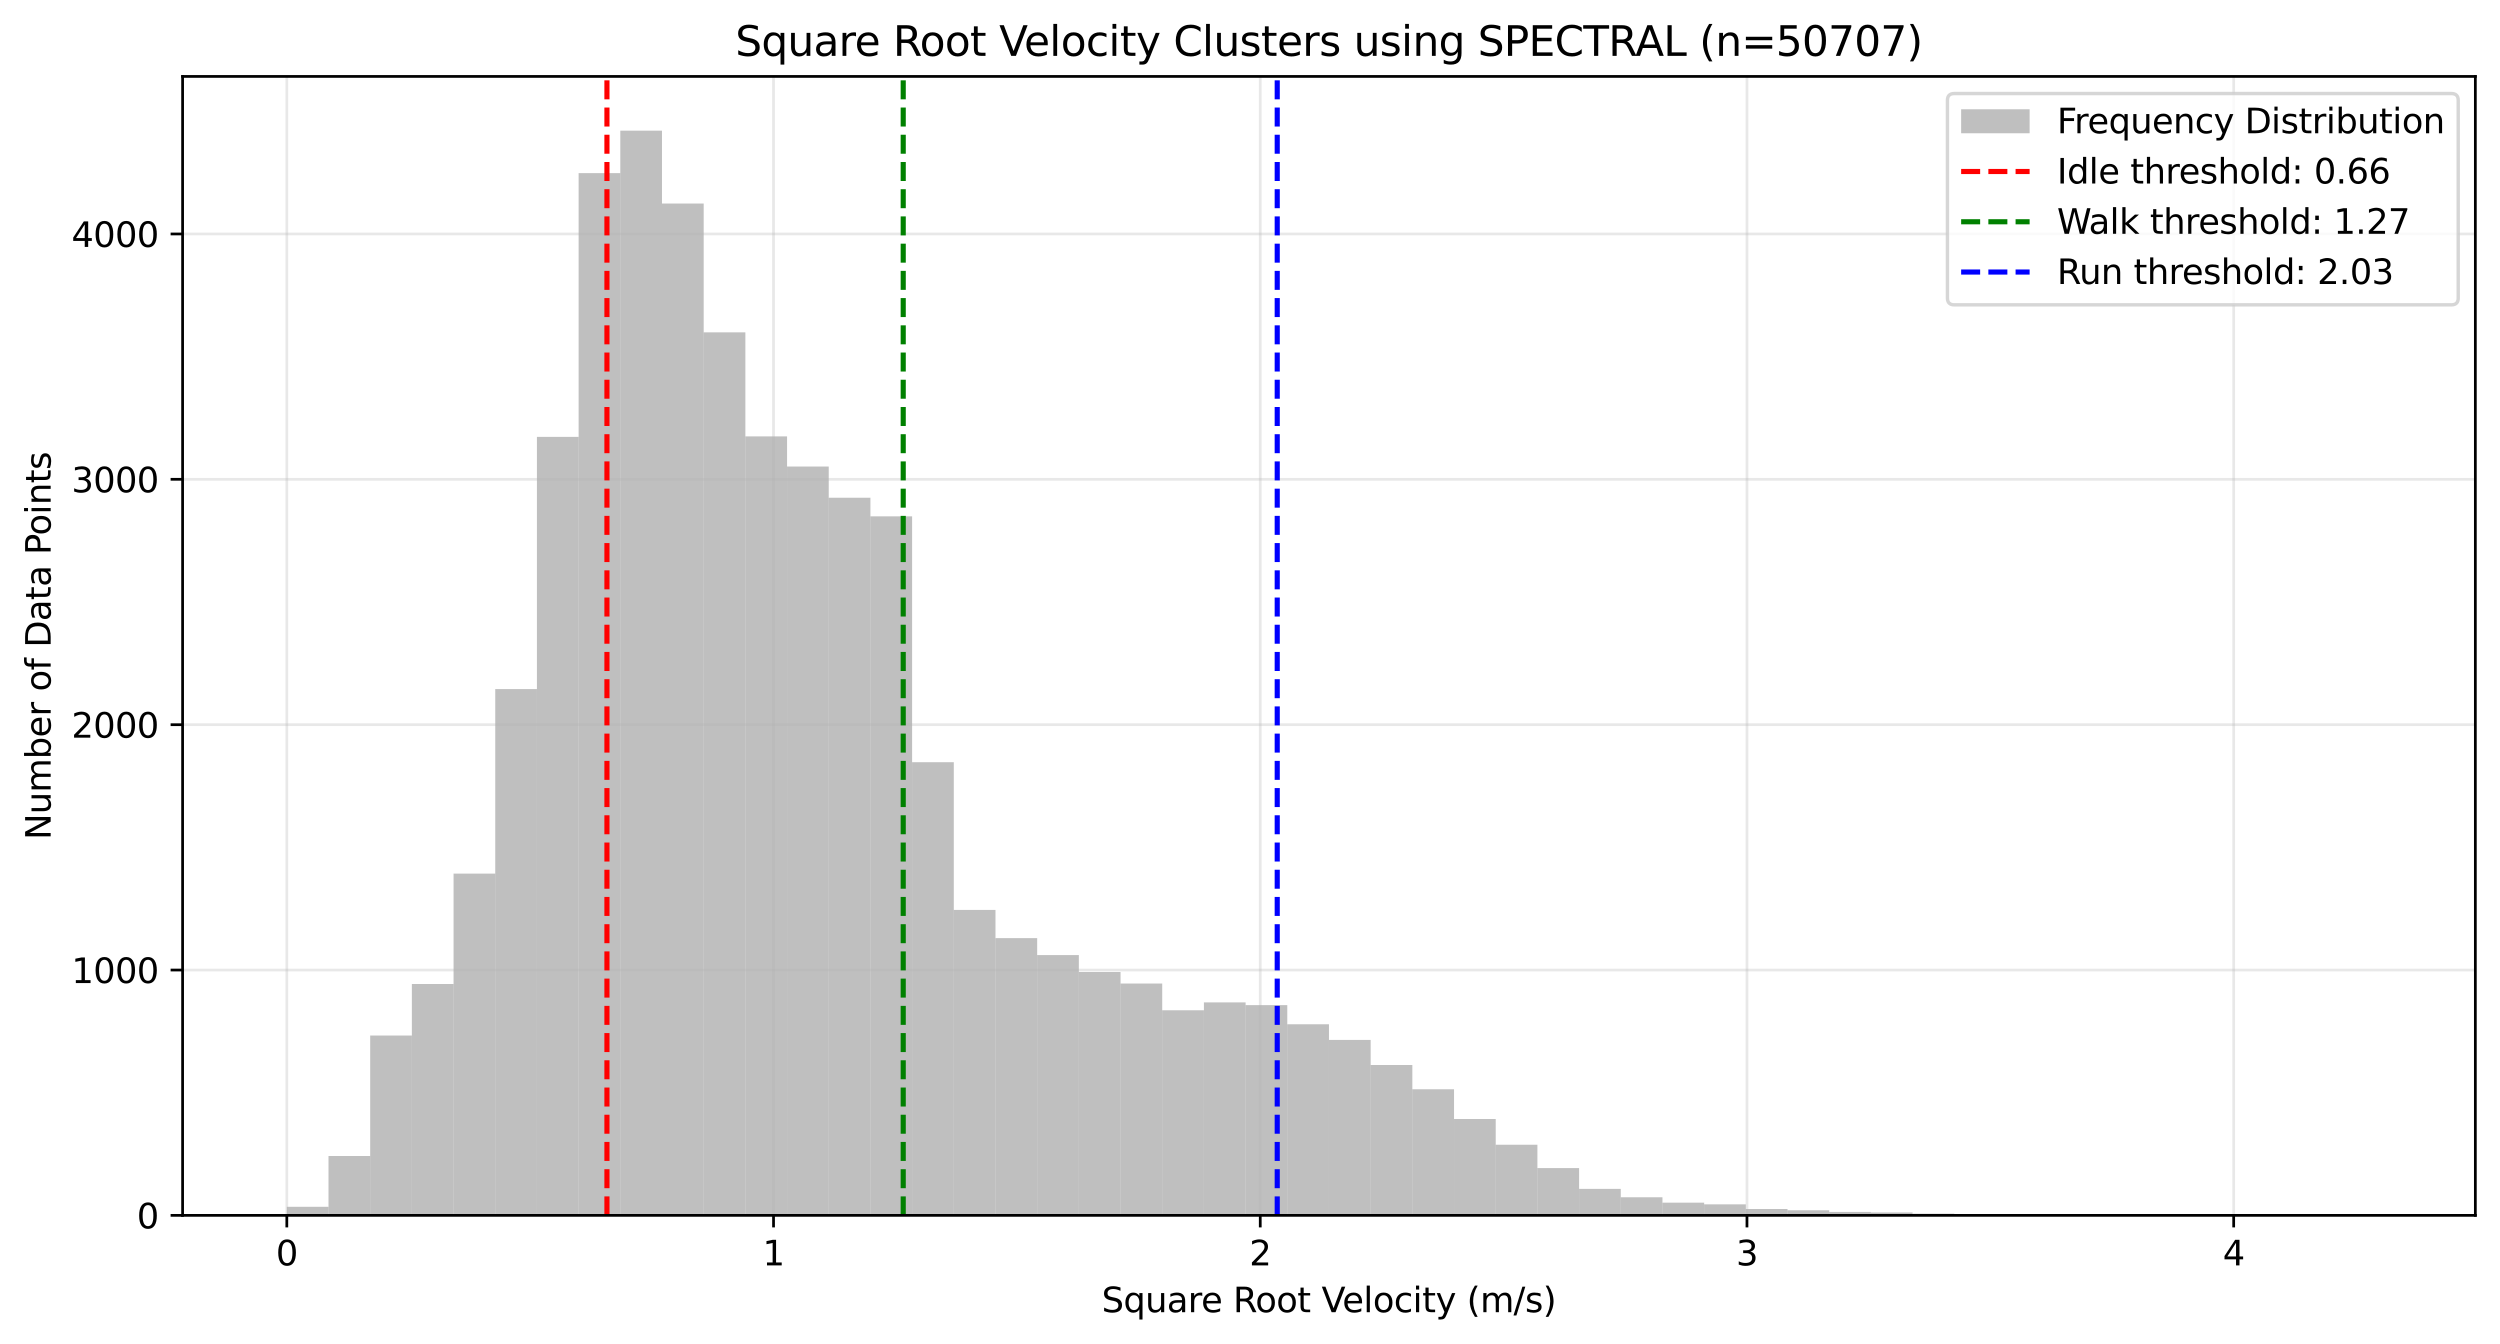 <?xml version="1.0" encoding="utf-8" standalone="no"?>
<!DOCTYPE svg PUBLIC "-//W3C//DTD SVG 1.1//EN"
  "http://www.w3.org/Graphics/SVG/1.1/DTD/svg11.dtd">
<svg xmlns:xlink="http://www.w3.org/1999/xlink" width="730.128pt" height="392.514pt" viewBox="0 0 730.128 392.514" xmlns="http://www.w3.org/2000/svg" version="1.1">
 <defs>
  <style type="text/css">*{stroke-linejoin: round; stroke-linecap: butt}</style>
 </defs>
 <g id="figure_1">
  <g id="patch_1">
   <path d="M 0 392.514 
L 730.128 392.514 
L 730.128 0 
L 0 0 
z
" style="fill: #ffffff"/>
  </g>
  <g id="axes_1">
   <g id="patch_2">
    <path d="M 53.328 354.958 
L 722.928 354.958 
L 722.928 22.318 
L 53.328 22.318 
z
" style="fill: #ffffff"/>
   </g>
   <g id="patch_3">
    <path d="M 83.764 354.958 
L 95.939 354.958 
L 95.939 352.45 
L 83.764 352.45 
z
" clip-path="url(#p5cafe67d2c)" style="fill: #808080; opacity: 0.5"/>
   </g>
   <g id="patch_4">
    <path d="M 95.939 354.958 
L 108.114 354.958 
L 108.114 337.617 
L 95.939 337.617 
z
" clip-path="url(#p5cafe67d2c)" style="fill: #808080; opacity: 0.5"/>
   </g>
   <g id="patch_5">
    <path d="M 108.114 354.958 
L 120.288 354.958 
L 120.288 302.433 
L 108.114 302.433 
z
" clip-path="url(#p5cafe67d2c)" style="fill: #808080; opacity: 0.5"/>
   </g>
   <g id="patch_6">
    <path d="M 120.288 354.958 
L 132.463 354.958 
L 132.463 287.385 
L 120.288 287.385 
z
" clip-path="url(#p5cafe67d2c)" style="fill: #808080; opacity: 0.5"/>
   </g>
   <g id="patch_7">
    <path d="M 132.463 354.958 
L 144.637 354.958 
L 144.637 255.139 
L 132.463 255.139 
z
" clip-path="url(#p5cafe67d2c)" style="fill: #808080; opacity: 0.5"/>
   </g>
   <g id="patch_8">
    <path d="M 144.637 354.958 
L 156.812 354.958 
L 156.812 201.252 
L 144.637 201.252 
z
" clip-path="url(#p5cafe67d2c)" style="fill: #808080; opacity: 0.5"/>
   </g>
   <g id="patch_9">
    <path d="M 156.812 354.958 
L 168.986 354.958 
L 168.986 127.587 
L 156.812 127.587 
z
" clip-path="url(#p5cafe67d2c)" style="fill: #808080; opacity: 0.5"/>
   </g>
   <g id="patch_10">
    <path d="M 168.986 354.958 
L 181.161 354.958 
L 181.161 50.555 
L 168.986 50.555 
z
" clip-path="url(#p5cafe67d2c)" style="fill: #808080; opacity: 0.5"/>
   </g>
   <g id="patch_11">
    <path d="M 181.161 354.958 
L 193.335 354.958 
L 193.335 38.158 
L 181.161 38.158 
z
" clip-path="url(#p5cafe67d2c)" style="fill: #808080; opacity: 0.5"/>
   </g>
   <g id="patch_12">
    <path d="M 193.335 354.958 
L 205.51 354.958 
L 205.51 59.441 
L 193.335 59.441 
z
" clip-path="url(#p5cafe67d2c)" style="fill: #808080; opacity: 0.5"/>
   </g>
   <g id="patch_13">
    <path d="M 205.51 354.958 
L 217.684 354.958 
L 217.684 97.061 
L 205.51 97.061 
z
" clip-path="url(#p5cafe67d2c)" style="fill: #808080; opacity: 0.5"/>
   </g>
   <g id="patch_14">
    <path d="M 217.684 354.958 
L 229.859 354.958 
L 229.859 127.444 
L 217.684 127.444 
z
" clip-path="url(#p5cafe67d2c)" style="fill: #808080; opacity: 0.5"/>
   </g>
   <g id="patch_15">
    <path d="M 229.859 354.958 
L 242.034 354.958 
L 242.034 136.258 
L 229.859 136.258 
z
" clip-path="url(#p5cafe67d2c)" style="fill: #808080; opacity: 0.5"/>
   </g>
   <g id="patch_16">
    <path d="M 242.034 354.958 
L 254.208 354.958 
L 254.208 145.358 
L 242.034 145.358 
z
" clip-path="url(#p5cafe67d2c)" style="fill: #808080; opacity: 0.5"/>
   </g>
   <g id="patch_17">
    <path d="M 254.208 354.958 
L 266.383 354.958 
L 266.383 150.804 
L 254.208 150.804 
z
" clip-path="url(#p5cafe67d2c)" style="fill: #808080; opacity: 0.5"/>
   </g>
   <g id="patch_18">
    <path d="M 266.383 354.958 
L 278.557 354.958 
L 278.557 222.606 
L 266.383 222.606 
z
" clip-path="url(#p5cafe67d2c)" style="fill: #808080; opacity: 0.5"/>
   </g>
   <g id="patch_19">
    <path d="M 278.557 354.958 
L 290.732 354.958 
L 290.732 265.744 
L 278.557 265.744 
z
" clip-path="url(#p5cafe67d2c)" style="fill: #808080; opacity: 0.5"/>
   </g>
   <g id="patch_20">
    <path d="M 290.732 354.958 
L 302.906 354.958 
L 302.906 273.985 
L 290.732 273.985 
z
" clip-path="url(#p5cafe67d2c)" style="fill: #808080; opacity: 0.5"/>
   </g>
   <g id="patch_21">
    <path d="M 302.906 354.958 
L 315.081 354.958 
L 315.081 278.929 
L 302.906 278.929 
z
" clip-path="url(#p5cafe67d2c)" style="fill: #808080; opacity: 0.5"/>
   </g>
   <g id="patch_22">
    <path d="M 315.081 354.958 
L 327.255 354.958 
L 327.255 283.873 
L 315.081 283.873 
z
" clip-path="url(#p5cafe67d2c)" style="fill: #808080; opacity: 0.5"/>
   </g>
   <g id="patch_23">
    <path d="M 327.255 354.958 
L 339.43 354.958 
L 339.43 287.241 
L 327.255 287.241 
z
" clip-path="url(#p5cafe67d2c)" style="fill: #808080; opacity: 0.5"/>
   </g>
   <g id="patch_24">
    <path d="M 339.43 354.958 
L 351.604 354.958 
L 351.604 295.052 
L 339.43 295.052 
z
" clip-path="url(#p5cafe67d2c)" style="fill: #808080; opacity: 0.5"/>
   </g>
   <g id="patch_25">
    <path d="M 351.604 354.958 
L 363.779 354.958 
L 363.779 292.759 
L 351.604 292.759 
z
" clip-path="url(#p5cafe67d2c)" style="fill: #808080; opacity: 0.5"/>
   </g>
   <g id="patch_26">
    <path d="M 363.779 354.958 
L 375.954 354.958 
L 375.954 293.547 
L 363.779 293.547 
z
" clip-path="url(#p5cafe67d2c)" style="fill: #808080; opacity: 0.5"/>
   </g>
   <g id="patch_27">
    <path d="M 375.954 354.958 
L 388.128 354.958 
L 388.128 299.137 
L 375.954 299.137 
z
" clip-path="url(#p5cafe67d2c)" style="fill: #808080; opacity: 0.5"/>
   </g>
   <g id="patch_28">
    <path d="M 388.128 354.958 
L 400.303 354.958 
L 400.303 303.723 
L 388.128 303.723 
z
" clip-path="url(#p5cafe67d2c)" style="fill: #808080; opacity: 0.5"/>
   </g>
   <g id="patch_29">
    <path d="M 400.303 354.958 
L 412.477 354.958 
L 412.477 311.032 
L 400.303 311.032 
z
" clip-path="url(#p5cafe67d2c)" style="fill: #808080; opacity: 0.5"/>
   </g>
   <g id="patch_30">
    <path d="M 412.477 354.958 
L 424.652 354.958 
L 424.652 318.126 
L 412.477 318.126 
z
" clip-path="url(#p5cafe67d2c)" style="fill: #808080; opacity: 0.5"/>
   </g>
   <g id="patch_31">
    <path d="M 424.652 354.958 
L 436.826 354.958 
L 436.826 326.797 
L 424.652 326.797 
z
" clip-path="url(#p5cafe67d2c)" style="fill: #808080; opacity: 0.5"/>
   </g>
   <g id="patch_32">
    <path d="M 436.826 354.958 
L 449.001 354.958 
L 449.001 334.321 
L 436.826 334.321 
z
" clip-path="url(#p5cafe67d2c)" style="fill: #808080; opacity: 0.5"/>
   </g>
   <g id="patch_33">
    <path d="M 449.001 354.958 
L 461.175 354.958 
L 461.175 341.128 
L 449.001 341.128 
z
" clip-path="url(#p5cafe67d2c)" style="fill: #808080; opacity: 0.5"/>
   </g>
   <g id="patch_34">
    <path d="M 461.175 354.958 
L 473.35 354.958 
L 473.35 347.219 
L 461.175 347.219 
z
" clip-path="url(#p5cafe67d2c)" style="fill: #808080; opacity: 0.5"/>
   </g>
   <g id="patch_35">
    <path d="M 473.35 354.958 
L 485.524 354.958 
L 485.524 349.655 
L 473.35 349.655 
z
" clip-path="url(#p5cafe67d2c)" style="fill: #808080; opacity: 0.5"/>
   </g>
   <g id="patch_36">
    <path d="M 485.524 354.958 
L 497.699 354.958 
L 497.699 351.232 
L 485.524 351.232 
z
" clip-path="url(#p5cafe67d2c)" style="fill: #808080; opacity: 0.5"/>
   </g>
   <g id="patch_37">
    <path d="M 497.699 354.958 
L 509.874 354.958 
L 509.874 351.734 
L 497.699 351.734 
z
" clip-path="url(#p5cafe67d2c)" style="fill: #808080; opacity: 0.5"/>
   </g>
   <g id="patch_38">
    <path d="M 509.874 354.958 
L 522.048 354.958 
L 522.048 353.095 
L 509.874 353.095 
z
" clip-path="url(#p5cafe67d2c)" style="fill: #808080; opacity: 0.5"/>
   </g>
   <g id="patch_39">
    <path d="M 522.048 354.958 
L 534.223 354.958 
L 534.223 353.453 
L 522.048 353.453 
z
" clip-path="url(#p5cafe67d2c)" style="fill: #808080; opacity: 0.5"/>
   </g>
   <g id="patch_40">
    <path d="M 534.223 354.958 
L 546.397 354.958 
L 546.397 353.955 
L 534.223 353.955 
z
" clip-path="url(#p5cafe67d2c)" style="fill: #808080; opacity: 0.5"/>
   </g>
   <g id="patch_41">
    <path d="M 546.397 354.958 
L 558.572 354.958 
L 558.572 354.098 
L 546.397 354.098 
z
" clip-path="url(#p5cafe67d2c)" style="fill: #808080; opacity: 0.5"/>
   </g>
   <g id="patch_42">
    <path d="M 558.572 354.958 
L 570.746 354.958 
L 570.746 354.457 
L 558.572 354.457 
z
" clip-path="url(#p5cafe67d2c)" style="fill: #808080; opacity: 0.5"/>
   </g>
   <g id="patch_43">
    <path d="M 570.746 354.958 
L 582.921 354.958 
L 582.921 354.743 
L 570.746 354.743 
z
" clip-path="url(#p5cafe67d2c)" style="fill: #808080; opacity: 0.5"/>
   </g>
   <g id="patch_44">
    <path d="M 582.921 354.958 
L 595.095 354.958 
L 595.095 354.743 
L 582.921 354.743 
z
" clip-path="url(#p5cafe67d2c)" style="fill: #808080; opacity: 0.5"/>
   </g>
   <g id="patch_45">
    <path d="M 595.095 354.958 
L 607.27 354.958 
L 607.27 354.886 
L 595.095 354.886 
z
" clip-path="url(#p5cafe67d2c)" style="fill: #808080; opacity: 0.5"/>
   </g>
   <g id="patch_46">
    <path d="M 607.27 354.958 
L 619.444 354.958 
L 619.444 354.886 
L 607.27 354.886 
z
" clip-path="url(#p5cafe67d2c)" style="fill: #808080; opacity: 0.5"/>
   </g>
   <g id="patch_47">
    <path d="M 619.444 354.958 
L 631.619 354.958 
L 631.619 354.958 
L 619.444 354.958 
z
" clip-path="url(#p5cafe67d2c)" style="fill: #808080; opacity: 0.5"/>
   </g>
   <g id="patch_48">
    <path d="M 631.619 354.958 
L 643.794 354.958 
L 643.794 354.815 
L 631.619 354.815 
z
" clip-path="url(#p5cafe67d2c)" style="fill: #808080; opacity: 0.5"/>
   </g>
   <g id="patch_49">
    <path d="M 643.794 354.958 
L 655.968 354.958 
L 655.968 354.886 
L 643.794 354.886 
z
" clip-path="url(#p5cafe67d2c)" style="fill: #808080; opacity: 0.5"/>
   </g>
   <g id="patch_50">
    <path d="M 655.968 354.958 
L 668.143 354.958 
L 668.143 354.958 
L 655.968 354.958 
z
" clip-path="url(#p5cafe67d2c)" style="fill: #808080; opacity: 0.5"/>
   </g>
   <g id="patch_51">
    <path d="M 668.143 354.958 
L 680.317 354.958 
L 680.317 354.815 
L 668.143 354.815 
z
" clip-path="url(#p5cafe67d2c)" style="fill: #808080; opacity: 0.5"/>
   </g>
   <g id="patch_52">
    <path d="M 680.317 354.958 
L 692.492 354.958 
L 692.492 354.815 
L 680.317 354.815 
z
" clip-path="url(#p5cafe67d2c)" style="fill: #808080; opacity: 0.5"/>
   </g>
   <g id="matplotlib.axis_1">
    <g id="xtick_1">
     <g id="line2d_1">
      <path d="M 83.764 354.958 
L 83.764 22.318 
" clip-path="url(#p5cafe67d2c)" style="fill: none; stroke: #b0b0b0; stroke-opacity: 0.3; stroke-width: 0.8; stroke-linecap: square"/>
     </g>
     <g id="line2d_2">
      <defs>
       <path id="mde870bf5b6" d="M 0 0 
L 0 3.5 
" style="stroke: #000000; stroke-width: 0.8"/>
      </defs>
      <g>
       <use xlink:href="#mde870bf5b6" x="83.764" y="354.958" style="stroke: #000000; stroke-width: 0.8"/>
      </g>
     </g>
     <g id="text_1">
      <!-- 0 -->
      <g transform="translate(80.583 369.557) scale(0.1 -0.1)">
       <defs>
        <path id="DejaVuSans-30" d="M 2034 4250 
Q 1547 4250 1301 3770 
Q 1056 3291 1056 2328 
Q 1056 1369 1301 889 
Q 1547 409 2034 409 
Q 2525 409 2770 889 
Q 3016 1369 3016 2328 
Q 3016 3291 2770 3770 
Q 2525 4250 2034 4250 
z
M 2034 4750 
Q 2819 4750 3233 4129 
Q 3647 3509 3647 2328 
Q 3647 1150 3233 529 
Q 2819 -91 2034 -91 
Q 1250 -91 836 529 
Q 422 1150 422 2328 
Q 422 3509 836 4129 
Q 1250 4750 2034 4750 
z
" transform="scale(0.016)"/>
       </defs>
       <use xlink:href="#DejaVuSans-30"/>
      </g>
     </g>
    </g>
    <g id="xtick_2">
     <g id="line2d_3">
      <path d="M 225.911 354.958 
L 225.911 22.318 
" clip-path="url(#p5cafe67d2c)" style="fill: none; stroke: #b0b0b0; stroke-opacity: 0.3; stroke-width: 0.8; stroke-linecap: square"/>
     </g>
     <g id="line2d_4">
      <g>
       <use xlink:href="#mde870bf5b6" x="225.911" y="354.958" style="stroke: #000000; stroke-width: 0.8"/>
      </g>
     </g>
     <g id="text_2">
      <!-- 1 -->
      <g transform="translate(222.729 369.557) scale(0.1 -0.1)">
       <defs>
        <path id="DejaVuSans-31" d="M 794 531 
L 1825 531 
L 1825 4091 
L 703 3866 
L 703 4441 
L 1819 4666 
L 2450 4666 
L 2450 531 
L 3481 531 
L 3481 0 
L 794 0 
L 794 531 
z
" transform="scale(0.016)"/>
       </defs>
       <use xlink:href="#DejaVuSans-31"/>
      </g>
     </g>
    </g>
    <g id="xtick_3">
     <g id="line2d_5">
      <path d="M 368.057 354.958 
L 368.057 22.318 
" clip-path="url(#p5cafe67d2c)" style="fill: none; stroke: #b0b0b0; stroke-opacity: 0.3; stroke-width: 0.8; stroke-linecap: square"/>
     </g>
     <g id="line2d_6">
      <g>
       <use xlink:href="#mde870bf5b6" x="368.057" y="354.958" style="stroke: #000000; stroke-width: 0.8"/>
      </g>
     </g>
     <g id="text_3">
      <!-- 2 -->
      <g transform="translate(364.875 369.557) scale(0.1 -0.1)">
       <defs>
        <path id="DejaVuSans-32" d="M 1228 531 
L 3431 531 
L 3431 0 
L 469 0 
L 469 531 
Q 828 903 1448 1529 
Q 2069 2156 2228 2338 
Q 2531 2678 2651 2914 
Q 2772 3150 2772 3378 
Q 2772 3750 2511 3984 
Q 2250 4219 1831 4219 
Q 1534 4219 1204 4116 
Q 875 4013 500 3803 
L 500 4441 
Q 881 4594 1212 4672 
Q 1544 4750 1819 4750 
Q 2544 4750 2975 4387 
Q 3406 4025 3406 3419 
Q 3406 3131 3298 2873 
Q 3191 2616 2906 2266 
Q 2828 2175 2409 1742 
Q 1991 1309 1228 531 
z
" transform="scale(0.016)"/>
       </defs>
       <use xlink:href="#DejaVuSans-32"/>
      </g>
     </g>
    </g>
    <g id="xtick_4">
     <g id="line2d_7">
      <path d="M 510.203 354.958 
L 510.203 22.318 
" clip-path="url(#p5cafe67d2c)" style="fill: none; stroke: #b0b0b0; stroke-opacity: 0.3; stroke-width: 0.8; stroke-linecap: square"/>
     </g>
     <g id="line2d_8">
      <g>
       <use xlink:href="#mde870bf5b6" x="510.203" y="354.958" style="stroke: #000000; stroke-width: 0.8"/>
      </g>
     </g>
     <g id="text_4">
      <!-- 3 -->
      <g transform="translate(507.022 369.557) scale(0.1 -0.1)">
       <defs>
        <path id="DejaVuSans-33" d="M 2597 2516 
Q 3050 2419 3304 2112 
Q 3559 1806 3559 1356 
Q 3559 666 3084 287 
Q 2609 -91 1734 -91 
Q 1441 -91 1130 -33 
Q 819 25 488 141 
L 488 750 
Q 750 597 1062 519 
Q 1375 441 1716 441 
Q 2309 441 2620 675 
Q 2931 909 2931 1356 
Q 2931 1769 2642 2001 
Q 2353 2234 1838 2234 
L 1294 2234 
L 1294 2753 
L 1863 2753 
Q 2328 2753 2575 2939 
Q 2822 3125 2822 3475 
Q 2822 3834 2567 4026 
Q 2313 4219 1838 4219 
Q 1578 4219 1281 4162 
Q 984 4106 628 3988 
L 628 4550 
Q 988 4650 1302 4700 
Q 1616 4750 1894 4750 
Q 2613 4750 3031 4423 
Q 3450 4097 3450 3541 
Q 3450 3153 3228 2886 
Q 3006 2619 2597 2516 
z
" transform="scale(0.016)"/>
       </defs>
       <use xlink:href="#DejaVuSans-33"/>
      </g>
     </g>
    </g>
    <g id="xtick_5">
     <g id="line2d_9">
      <path d="M 652.349 354.958 
L 652.349 22.318 
" clip-path="url(#p5cafe67d2c)" style="fill: none; stroke: #b0b0b0; stroke-opacity: 0.3; stroke-width: 0.8; stroke-linecap: square"/>
     </g>
     <g id="line2d_10">
      <g>
       <use xlink:href="#mde870bf5b6" x="652.349" y="354.958" style="stroke: #000000; stroke-width: 0.8"/>
      </g>
     </g>
     <g id="text_5">
      <!-- 4 -->
      <g transform="translate(649.168 369.557) scale(0.1 -0.1)">
       <defs>
        <path id="DejaVuSans-34" d="M 2419 4116 
L 825 1625 
L 2419 1625 
L 2419 4116 
z
M 2253 4666 
L 3047 4666 
L 3047 1625 
L 3713 1625 
L 3713 1100 
L 3047 1100 
L 3047 0 
L 2419 0 
L 2419 1100 
L 313 1100 
L 313 1709 
L 2253 4666 
z
" transform="scale(0.016)"/>
       </defs>
       <use xlink:href="#DejaVuSans-34"/>
      </g>
     </g>
    </g>
    <g id="text_6">
     <!-- Square Root Velocity (m/s) -->
     <g transform="translate(321.755 383.235) scale(0.1 -0.1)">
      <defs>
       <path id="DejaVuSans-53" d="M 3425 4513 
L 3425 3897 
Q 3066 4069 2747 4153 
Q 2428 4238 2131 4238 
Q 1616 4238 1336 4038 
Q 1056 3838 1056 3469 
Q 1056 3159 1242 3001 
Q 1428 2844 1947 2747 
L 2328 2669 
Q 3034 2534 3370 2195 
Q 3706 1856 3706 1288 
Q 3706 609 3251 259 
Q 2797 -91 1919 -91 
Q 1588 -91 1214 -16 
Q 841 59 441 206 
L 441 856 
Q 825 641 1194 531 
Q 1563 422 1919 422 
Q 2459 422 2753 634 
Q 3047 847 3047 1241 
Q 3047 1584 2836 1778 
Q 2625 1972 2144 2069 
L 1759 2144 
Q 1053 2284 737 2584 
Q 422 2884 422 3419 
Q 422 4038 858 4394 
Q 1294 4750 2059 4750 
Q 2388 4750 2728 4690 
Q 3069 4631 3425 4513 
z
" transform="scale(0.016)"/>
       <path id="DejaVuSans-71" d="M 947 1747 
Q 947 1113 1208 752 
Q 1469 391 1925 391 
Q 2381 391 2643 752 
Q 2906 1113 2906 1747 
Q 2906 2381 2643 2742 
Q 2381 3103 1925 3103 
Q 1469 3103 1208 2742 
Q 947 2381 947 1747 
z
M 2906 525 
Q 2725 213 2448 61 
Q 2172 -91 1784 -91 
Q 1150 -91 751 415 
Q 353 922 353 1747 
Q 353 2572 751 3078 
Q 1150 3584 1784 3584 
Q 2172 3584 2448 3432 
Q 2725 3281 2906 2969 
L 2906 3500 
L 3481 3500 
L 3481 -1331 
L 2906 -1331 
L 2906 525 
z
" transform="scale(0.016)"/>
       <path id="DejaVuSans-75" d="M 544 1381 
L 544 3500 
L 1119 3500 
L 1119 1403 
Q 1119 906 1312 657 
Q 1506 409 1894 409 
Q 2359 409 2629 706 
Q 2900 1003 2900 1516 
L 2900 3500 
L 3475 3500 
L 3475 0 
L 2900 0 
L 2900 538 
Q 2691 219 2414 64 
Q 2138 -91 1772 -91 
Q 1169 -91 856 284 
Q 544 659 544 1381 
z
M 1991 3584 
L 1991 3584 
z
" transform="scale(0.016)"/>
       <path id="DejaVuSans-61" d="M 2194 1759 
Q 1497 1759 1228 1600 
Q 959 1441 959 1056 
Q 959 750 1161 570 
Q 1363 391 1709 391 
Q 2188 391 2477 730 
Q 2766 1069 2766 1631 
L 2766 1759 
L 2194 1759 
z
M 3341 1997 
L 3341 0 
L 2766 0 
L 2766 531 
Q 2569 213 2275 61 
Q 1981 -91 1556 -91 
Q 1019 -91 701 211 
Q 384 513 384 1019 
Q 384 1609 779 1909 
Q 1175 2209 1959 2209 
L 2766 2209 
L 2766 2266 
Q 2766 2663 2505 2880 
Q 2244 3097 1772 3097 
Q 1472 3097 1187 3025 
Q 903 2953 641 2809 
L 641 3341 
Q 956 3463 1253 3523 
Q 1550 3584 1831 3584 
Q 2591 3584 2966 3190 
Q 3341 2797 3341 1997 
z
" transform="scale(0.016)"/>
       <path id="DejaVuSans-72" d="M 2631 2963 
Q 2534 3019 2420 3045 
Q 2306 3072 2169 3072 
Q 1681 3072 1420 2755 
Q 1159 2438 1159 1844 
L 1159 0 
L 581 0 
L 581 3500 
L 1159 3500 
L 1159 2956 
Q 1341 3275 1631 3429 
Q 1922 3584 2338 3584 
Q 2397 3584 2469 3576 
Q 2541 3569 2628 3553 
L 2631 2963 
z
" transform="scale(0.016)"/>
       <path id="DejaVuSans-65" d="M 3597 1894 
L 3597 1613 
L 953 1613 
Q 991 1019 1311 708 
Q 1631 397 2203 397 
Q 2534 397 2845 478 
Q 3156 559 3463 722 
L 3463 178 
Q 3153 47 2828 -22 
Q 2503 -91 2169 -91 
Q 1331 -91 842 396 
Q 353 884 353 1716 
Q 353 2575 817 3079 
Q 1281 3584 2069 3584 
Q 2775 3584 3186 3129 
Q 3597 2675 3597 1894 
z
M 3022 2063 
Q 3016 2534 2758 2815 
Q 2500 3097 2075 3097 
Q 1594 3097 1305 2825 
Q 1016 2553 972 2059 
L 3022 2063 
z
" transform="scale(0.016)"/>
       <path id="DejaVuSans-20" transform="scale(0.016)"/>
       <path id="DejaVuSans-52" d="M 2841 2188 
Q 3044 2119 3236 1894 
Q 3428 1669 3622 1275 
L 4263 0 
L 3584 0 
L 2988 1197 
Q 2756 1666 2539 1819 
Q 2322 1972 1947 1972 
L 1259 1972 
L 1259 0 
L 628 0 
L 628 4666 
L 2053 4666 
Q 2853 4666 3247 4331 
Q 3641 3997 3641 3322 
Q 3641 2881 3436 2590 
Q 3231 2300 2841 2188 
z
M 1259 4147 
L 1259 2491 
L 2053 2491 
Q 2509 2491 2742 2702 
Q 2975 2913 2975 3322 
Q 2975 3731 2742 3939 
Q 2509 4147 2053 4147 
L 1259 4147 
z
" transform="scale(0.016)"/>
       <path id="DejaVuSans-6f" d="M 1959 3097 
Q 1497 3097 1228 2736 
Q 959 2375 959 1747 
Q 959 1119 1226 758 
Q 1494 397 1959 397 
Q 2419 397 2687 759 
Q 2956 1122 2956 1747 
Q 2956 2369 2687 2733 
Q 2419 3097 1959 3097 
z
M 1959 3584 
Q 2709 3584 3137 3096 
Q 3566 2609 3566 1747 
Q 3566 888 3137 398 
Q 2709 -91 1959 -91 
Q 1206 -91 779 398 
Q 353 888 353 1747 
Q 353 2609 779 3096 
Q 1206 3584 1959 3584 
z
" transform="scale(0.016)"/>
       <path id="DejaVuSans-74" d="M 1172 4494 
L 1172 3500 
L 2356 3500 
L 2356 3053 
L 1172 3053 
L 1172 1153 
Q 1172 725 1289 603 
Q 1406 481 1766 481 
L 2356 481 
L 2356 0 
L 1766 0 
Q 1100 0 847 248 
Q 594 497 594 1153 
L 594 3053 
L 172 3053 
L 172 3500 
L 594 3500 
L 594 4494 
L 1172 4494 
z
" transform="scale(0.016)"/>
       <path id="DejaVuSans-56" d="M 1831 0 
L 50 4666 
L 709 4666 
L 2188 738 
L 3669 4666 
L 4325 4666 
L 2547 0 
L 1831 0 
z
" transform="scale(0.016)"/>
       <path id="DejaVuSans-6c" d="M 603 4863 
L 1178 4863 
L 1178 0 
L 603 0 
L 603 4863 
z
" transform="scale(0.016)"/>
       <path id="DejaVuSans-63" d="M 3122 3366 
L 3122 2828 
Q 2878 2963 2633 3030 
Q 2388 3097 2138 3097 
Q 1578 3097 1268 2742 
Q 959 2388 959 1747 
Q 959 1106 1268 751 
Q 1578 397 2138 397 
Q 2388 397 2633 464 
Q 2878 531 3122 666 
L 3122 134 
Q 2881 22 2623 -34 
Q 2366 -91 2075 -91 
Q 1284 -91 818 406 
Q 353 903 353 1747 
Q 353 2603 823 3093 
Q 1294 3584 2113 3584 
Q 2378 3584 2631 3529 
Q 2884 3475 3122 3366 
z
" transform="scale(0.016)"/>
       <path id="DejaVuSans-69" d="M 603 3500 
L 1178 3500 
L 1178 0 
L 603 0 
L 603 3500 
z
M 603 4863 
L 1178 4863 
L 1178 4134 
L 603 4134 
L 603 4863 
z
" transform="scale(0.016)"/>
       <path id="DejaVuSans-79" d="M 2059 -325 
Q 1816 -950 1584 -1140 
Q 1353 -1331 966 -1331 
L 506 -1331 
L 506 -850 
L 844 -850 
Q 1081 -850 1212 -737 
Q 1344 -625 1503 -206 
L 1606 56 
L 191 3500 
L 800 3500 
L 1894 763 
L 2988 3500 
L 3597 3500 
L 2059 -325 
z
" transform="scale(0.016)"/>
       <path id="DejaVuSans-28" d="M 1984 4856 
Q 1566 4138 1362 3434 
Q 1159 2731 1159 2009 
Q 1159 1288 1364 580 
Q 1569 -128 1984 -844 
L 1484 -844 
Q 1016 -109 783 600 
Q 550 1309 550 2009 
Q 550 2706 781 3412 
Q 1013 4119 1484 4856 
L 1984 4856 
z
" transform="scale(0.016)"/>
       <path id="DejaVuSans-6d" d="M 3328 2828 
Q 3544 3216 3844 3400 
Q 4144 3584 4550 3584 
Q 5097 3584 5394 3201 
Q 5691 2819 5691 2113 
L 5691 0 
L 5113 0 
L 5113 2094 
Q 5113 2597 4934 2840 
Q 4756 3084 4391 3084 
Q 3944 3084 3684 2787 
Q 3425 2491 3425 1978 
L 3425 0 
L 2847 0 
L 2847 2094 
Q 2847 2600 2669 2842 
Q 2491 3084 2119 3084 
Q 1678 3084 1418 2786 
Q 1159 2488 1159 1978 
L 1159 0 
L 581 0 
L 581 3500 
L 1159 3500 
L 1159 2956 
Q 1356 3278 1631 3431 
Q 1906 3584 2284 3584 
Q 2666 3584 2933 3390 
Q 3200 3197 3328 2828 
z
" transform="scale(0.016)"/>
       <path id="DejaVuSans-2f" d="M 1625 4666 
L 2156 4666 
L 531 -594 
L 0 -594 
L 1625 4666 
z
" transform="scale(0.016)"/>
       <path id="DejaVuSans-73" d="M 2834 3397 
L 2834 2853 
Q 2591 2978 2328 3040 
Q 2066 3103 1784 3103 
Q 1356 3103 1142 2972 
Q 928 2841 928 2578 
Q 928 2378 1081 2264 
Q 1234 2150 1697 2047 
L 1894 2003 
Q 2506 1872 2764 1633 
Q 3022 1394 3022 966 
Q 3022 478 2636 193 
Q 2250 -91 1575 -91 
Q 1294 -91 989 -36 
Q 684 19 347 128 
L 347 722 
Q 666 556 975 473 
Q 1284 391 1588 391 
Q 1994 391 2212 530 
Q 2431 669 2431 922 
Q 2431 1156 2273 1281 
Q 2116 1406 1581 1522 
L 1381 1569 
Q 847 1681 609 1914 
Q 372 2147 372 2553 
Q 372 3047 722 3315 
Q 1072 3584 1716 3584 
Q 2034 3584 2315 3537 
Q 2597 3491 2834 3397 
z
" transform="scale(0.016)"/>
       <path id="DejaVuSans-29" d="M 513 4856 
L 1013 4856 
Q 1481 4119 1714 3412 
Q 1947 2706 1947 2009 
Q 1947 1309 1714 600 
Q 1481 -109 1013 -844 
L 513 -844 
Q 928 -128 1133 580 
Q 1338 1288 1338 2009 
Q 1338 2731 1133 3434 
Q 928 4138 513 4856 
z
" transform="scale(0.016)"/>
      </defs>
      <use xlink:href="#DejaVuSans-53"/>
      <use xlink:href="#DejaVuSans-71" x="63.477"/>
      <use xlink:href="#DejaVuSans-75" x="126.953"/>
      <use xlink:href="#DejaVuSans-61" x="190.332"/>
      <use xlink:href="#DejaVuSans-72" x="251.611"/>
      <use xlink:href="#DejaVuSans-65" x="290.475"/>
      <use xlink:href="#DejaVuSans-20" x="351.998"/>
      <use xlink:href="#DejaVuSans-52" x="383.785"/>
      <use xlink:href="#DejaVuSans-6f" x="448.768"/>
      <use xlink:href="#DejaVuSans-6f" x="509.949"/>
      <use xlink:href="#DejaVuSans-74" x="571.131"/>
      <use xlink:href="#DejaVuSans-20" x="610.34"/>
      <use xlink:href="#DejaVuSans-56" x="642.127"/>
      <use xlink:href="#DejaVuSans-65" x="702.785"/>
      <use xlink:href="#DejaVuSans-6c" x="764.309"/>
      <use xlink:href="#DejaVuSans-6f" x="792.092"/>
      <use xlink:href="#DejaVuSans-63" x="853.273"/>
      <use xlink:href="#DejaVuSans-69" x="908.254"/>
      <use xlink:href="#DejaVuSans-74" x="936.037"/>
      <use xlink:href="#DejaVuSans-79" x="975.246"/>
      <use xlink:href="#DejaVuSans-20" x="1034.426"/>
      <use xlink:href="#DejaVuSans-28" x="1066.213"/>
      <use xlink:href="#DejaVuSans-6d" x="1105.227"/>
      <use xlink:href="#DejaVuSans-2f" x="1202.639"/>
      <use xlink:href="#DejaVuSans-73" x="1236.33"/>
      <use xlink:href="#DejaVuSans-29" x="1288.43"/>
     </g>
    </g>
   </g>
   <g id="matplotlib.axis_2">
    <g id="ytick_1">
     <g id="line2d_11">
      <path d="M 53.328 354.958 
L 722.928 354.958 
" clip-path="url(#p5cafe67d2c)" style="fill: none; stroke: #b0b0b0; stroke-opacity: 0.3; stroke-width: 0.8; stroke-linecap: square"/>
     </g>
     <g id="line2d_12">
      <defs>
       <path id="m103f41e42a" d="M 0 0 
L -3.5 0 
" style="stroke: #000000; stroke-width: 0.8"/>
      </defs>
      <g>
       <use xlink:href="#m103f41e42a" x="53.328" y="354.958" style="stroke: #000000; stroke-width: 0.8"/>
      </g>
     </g>
     <g id="text_7">
      <!-- 0 -->
      <g transform="translate(39.966 358.757) scale(0.1 -0.1)">
       <use xlink:href="#DejaVuSans-30"/>
      </g>
     </g>
    </g>
    <g id="ytick_2">
     <g id="line2d_13">
      <path d="M 53.328 283.3 
L 722.928 283.3 
" clip-path="url(#p5cafe67d2c)" style="fill: none; stroke: #b0b0b0; stroke-opacity: 0.3; stroke-width: 0.8; stroke-linecap: square"/>
     </g>
     <g id="line2d_14">
      <g>
       <use xlink:href="#m103f41e42a" x="53.328" y="283.3" style="stroke: #000000; stroke-width: 0.8"/>
      </g>
     </g>
     <g id="text_8">
      <!-- 1000 -->
      <g transform="translate(20.878 287.099) scale(0.1 -0.1)">
       <use xlink:href="#DejaVuSans-31"/>
       <use xlink:href="#DejaVuSans-30" x="63.623"/>
       <use xlink:href="#DejaVuSans-30" x="127.246"/>
       <use xlink:href="#DejaVuSans-30" x="190.869"/>
      </g>
     </g>
    </g>
    <g id="ytick_3">
     <g id="line2d_15">
      <path d="M 53.328 211.642 
L 722.928 211.642 
" clip-path="url(#p5cafe67d2c)" style="fill: none; stroke: #b0b0b0; stroke-opacity: 0.3; stroke-width: 0.8; stroke-linecap: square"/>
     </g>
     <g id="line2d_16">
      <g>
       <use xlink:href="#m103f41e42a" x="53.328" y="211.642" style="stroke: #000000; stroke-width: 0.8"/>
      </g>
     </g>
     <g id="text_9">
      <!-- 2000 -->
      <g transform="translate(20.878 215.441) scale(0.1 -0.1)">
       <use xlink:href="#DejaVuSans-32"/>
       <use xlink:href="#DejaVuSans-30" x="63.623"/>
       <use xlink:href="#DejaVuSans-30" x="127.246"/>
       <use xlink:href="#DejaVuSans-30" x="190.869"/>
      </g>
     </g>
    </g>
    <g id="ytick_4">
     <g id="line2d_17">
      <path d="M 53.328 139.984 
L 722.928 139.984 
" clip-path="url(#p5cafe67d2c)" style="fill: none; stroke: #b0b0b0; stroke-opacity: 0.3; stroke-width: 0.8; stroke-linecap: square"/>
     </g>
     <g id="line2d_18">
      <g>
       <use xlink:href="#m103f41e42a" x="53.328" y="139.984" style="stroke: #000000; stroke-width: 0.8"/>
      </g>
     </g>
     <g id="text_10">
      <!-- 3000 -->
      <g transform="translate(20.878 143.783) scale(0.1 -0.1)">
       <use xlink:href="#DejaVuSans-33"/>
       <use xlink:href="#DejaVuSans-30" x="63.623"/>
       <use xlink:href="#DejaVuSans-30" x="127.246"/>
       <use xlink:href="#DejaVuSans-30" x="190.869"/>
      </g>
     </g>
    </g>
    <g id="ytick_5">
     <g id="line2d_19">
      <path d="M 53.328 68.326 
L 722.928 68.326 
" clip-path="url(#p5cafe67d2c)" style="fill: none; stroke: #b0b0b0; stroke-opacity: 0.3; stroke-width: 0.8; stroke-linecap: square"/>
     </g>
     <g id="line2d_20">
      <g>
       <use xlink:href="#m103f41e42a" x="53.328" y="68.326" style="stroke: #000000; stroke-width: 0.8"/>
      </g>
     </g>
     <g id="text_11">
      <!-- 4000 -->
      <g transform="translate(20.878 72.125) scale(0.1 -0.1)">
       <use xlink:href="#DejaVuSans-34"/>
       <use xlink:href="#DejaVuSans-30" x="63.623"/>
       <use xlink:href="#DejaVuSans-30" x="127.246"/>
       <use xlink:href="#DejaVuSans-30" x="190.869"/>
      </g>
     </g>
    </g>
    <g id="text_12">
     <!-- Number of Data Points -->
     <g transform="translate(14.798 245.265) rotate(-90) scale(0.1 -0.1)">
      <defs>
       <path id="DejaVuSans-4e" d="M 628 4666 
L 1478 4666 
L 3547 763 
L 3547 4666 
L 4159 4666 
L 4159 0 
L 3309 0 
L 1241 3903 
L 1241 0 
L 628 0 
L 628 4666 
z
" transform="scale(0.016)"/>
       <path id="DejaVuSans-62" d="M 3116 1747 
Q 3116 2381 2855 2742 
Q 2594 3103 2138 3103 
Q 1681 3103 1420 2742 
Q 1159 2381 1159 1747 
Q 1159 1113 1420 752 
Q 1681 391 2138 391 
Q 2594 391 2855 752 
Q 3116 1113 3116 1747 
z
M 1159 2969 
Q 1341 3281 1617 3432 
Q 1894 3584 2278 3584 
Q 2916 3584 3314 3078 
Q 3713 2572 3713 1747 
Q 3713 922 3314 415 
Q 2916 -91 2278 -91 
Q 1894 -91 1617 61 
Q 1341 213 1159 525 
L 1159 0 
L 581 0 
L 581 4863 
L 1159 4863 
L 1159 2969 
z
" transform="scale(0.016)"/>
       <path id="DejaVuSans-66" d="M 2375 4863 
L 2375 4384 
L 1825 4384 
Q 1516 4384 1395 4259 
Q 1275 4134 1275 3809 
L 1275 3500 
L 2222 3500 
L 2222 3053 
L 1275 3053 
L 1275 0 
L 697 0 
L 697 3053 
L 147 3053 
L 147 3500 
L 697 3500 
L 697 3744 
Q 697 4328 969 4595 
Q 1241 4863 1831 4863 
L 2375 4863 
z
" transform="scale(0.016)"/>
       <path id="DejaVuSans-44" d="M 1259 4147 
L 1259 519 
L 2022 519 
Q 2988 519 3436 956 
Q 3884 1394 3884 2338 
Q 3884 3275 3436 3711 
Q 2988 4147 2022 4147 
L 1259 4147 
z
M 628 4666 
L 1925 4666 
Q 3281 4666 3915 4102 
Q 4550 3538 4550 2338 
Q 4550 1131 3912 565 
Q 3275 0 1925 0 
L 628 0 
L 628 4666 
z
" transform="scale(0.016)"/>
       <path id="DejaVuSans-50" d="M 1259 4147 
L 1259 2394 
L 2053 2394 
Q 2494 2394 2734 2622 
Q 2975 2850 2975 3272 
Q 2975 3691 2734 3919 
Q 2494 4147 2053 4147 
L 1259 4147 
z
M 628 4666 
L 2053 4666 
Q 2838 4666 3239 4311 
Q 3641 3956 3641 3272 
Q 3641 2581 3239 2228 
Q 2838 1875 2053 1875 
L 1259 1875 
L 1259 0 
L 628 0 
L 628 4666 
z
" transform="scale(0.016)"/>
       <path id="DejaVuSans-6e" d="M 3513 2113 
L 3513 0 
L 2938 0 
L 2938 2094 
Q 2938 2591 2744 2837 
Q 2550 3084 2163 3084 
Q 1697 3084 1428 2787 
Q 1159 2491 1159 1978 
L 1159 0 
L 581 0 
L 581 3500 
L 1159 3500 
L 1159 2956 
Q 1366 3272 1645 3428 
Q 1925 3584 2291 3584 
Q 2894 3584 3203 3211 
Q 3513 2838 3513 2113 
z
" transform="scale(0.016)"/>
      </defs>
      <use xlink:href="#DejaVuSans-4e"/>
      <use xlink:href="#DejaVuSans-75" x="74.805"/>
      <use xlink:href="#DejaVuSans-6d" x="138.184"/>
      <use xlink:href="#DejaVuSans-62" x="235.596"/>
      <use xlink:href="#DejaVuSans-65" x="299.072"/>
      <use xlink:href="#DejaVuSans-72" x="360.596"/>
      <use xlink:href="#DejaVuSans-20" x="401.709"/>
      <use xlink:href="#DejaVuSans-6f" x="433.496"/>
      <use xlink:href="#DejaVuSans-66" x="494.678"/>
      <use xlink:href="#DejaVuSans-20" x="529.883"/>
      <use xlink:href="#DejaVuSans-44" x="561.67"/>
      <use xlink:href="#DejaVuSans-61" x="638.672"/>
      <use xlink:href="#DejaVuSans-74" x="699.951"/>
      <use xlink:href="#DejaVuSans-61" x="739.16"/>
      <use xlink:href="#DejaVuSans-20" x="800.439"/>
      <use xlink:href="#DejaVuSans-50" x="832.227"/>
      <use xlink:href="#DejaVuSans-6f" x="888.904"/>
      <use xlink:href="#DejaVuSans-69" x="950.086"/>
      <use xlink:href="#DejaVuSans-6e" x="977.869"/>
      <use xlink:href="#DejaVuSans-74" x="1041.248"/>
      <use xlink:href="#DejaVuSans-73" x="1080.457"/>
     </g>
    </g>
   </g>
   <g id="line2d_21">
    <path d="M 177.257 354.958 
L 177.257 22.318 
" clip-path="url(#p5cafe67d2c)" style="fill: none; stroke-dasharray: 5.55,2.4; stroke-dashoffset: 0; stroke: #ff0000; stroke-width: 1.5"/>
   </g>
   <g id="line2d_22">
    <path d="M 263.786 354.958 
L 263.786 22.318 
" clip-path="url(#p5cafe67d2c)" style="fill: none; stroke-dasharray: 5.55,2.4; stroke-dashoffset: 0; stroke: #008000; stroke-width: 1.5"/>
   </g>
   <g id="line2d_23">
    <path d="M 373.017 354.958 
L 373.017 22.318 
" clip-path="url(#p5cafe67d2c)" style="fill: none; stroke-dasharray: 5.55,2.4; stroke-dashoffset: 0; stroke: #0000ff; stroke-width: 1.5"/>
   </g>
   <g id="patch_53">
    <path d="M 53.328 354.958 
L 53.328 22.318 
" style="fill: none; stroke: #000000; stroke-width: 0.8; stroke-linejoin: miter; stroke-linecap: square"/>
   </g>
   <g id="patch_54">
    <path d="M 722.928 354.958 
L 722.928 22.318 
" style="fill: none; stroke: #000000; stroke-width: 0.8; stroke-linejoin: miter; stroke-linecap: square"/>
   </g>
   <g id="patch_55">
    <path d="M 53.328 354.958 
L 722.928 354.958 
" style="fill: none; stroke: #000000; stroke-width: 0.8; stroke-linejoin: miter; stroke-linecap: square"/>
   </g>
   <g id="patch_56">
    <path d="M 53.328 22.318 
L 722.928 22.318 
" style="fill: none; stroke: #000000; stroke-width: 0.8; stroke-linejoin: miter; stroke-linecap: square"/>
   </g>
   <g id="text_13">
    <!-- Square Root Velocity Clusters using SPECTRAL (n=50707) -->
    <g transform="translate(214.757 16.318) scale(0.12 -0.12)">
     <defs>
      <path id="DejaVuSans-43" d="M 4122 4306 
L 4122 3641 
Q 3803 3938 3442 4084 
Q 3081 4231 2675 4231 
Q 1875 4231 1450 3742 
Q 1025 3253 1025 2328 
Q 1025 1406 1450 917 
Q 1875 428 2675 428 
Q 3081 428 3442 575 
Q 3803 722 4122 1019 
L 4122 359 
Q 3791 134 3420 21 
Q 3050 -91 2638 -91 
Q 1578 -91 968 557 
Q 359 1206 359 2328 
Q 359 3453 968 4101 
Q 1578 4750 2638 4750 
Q 3056 4750 3426 4639 
Q 3797 4528 4122 4306 
z
" transform="scale(0.016)"/>
      <path id="DejaVuSans-67" d="M 2906 1791 
Q 2906 2416 2648 2759 
Q 2391 3103 1925 3103 
Q 1463 3103 1205 2759 
Q 947 2416 947 1791 
Q 947 1169 1205 825 
Q 1463 481 1925 481 
Q 2391 481 2648 825 
Q 2906 1169 2906 1791 
z
M 3481 434 
Q 3481 -459 3084 -895 
Q 2688 -1331 1869 -1331 
Q 1566 -1331 1297 -1286 
Q 1028 -1241 775 -1147 
L 775 -588 
Q 1028 -725 1275 -790 
Q 1522 -856 1778 -856 
Q 2344 -856 2625 -561 
Q 2906 -266 2906 331 
L 2906 616 
Q 2728 306 2450 153 
Q 2172 0 1784 0 
Q 1141 0 747 490 
Q 353 981 353 1791 
Q 353 2603 747 3093 
Q 1141 3584 1784 3584 
Q 2172 3584 2450 3431 
Q 2728 3278 2906 2969 
L 2906 3500 
L 3481 3500 
L 3481 434 
z
" transform="scale(0.016)"/>
      <path id="DejaVuSans-45" d="M 628 4666 
L 3578 4666 
L 3578 4134 
L 1259 4134 
L 1259 2753 
L 3481 2753 
L 3481 2222 
L 1259 2222 
L 1259 531 
L 3634 531 
L 3634 0 
L 628 0 
L 628 4666 
z
" transform="scale(0.016)"/>
      <path id="DejaVuSans-54" d="M -19 4666 
L 3928 4666 
L 3928 4134 
L 2272 4134 
L 2272 0 
L 1638 0 
L 1638 4134 
L -19 4134 
L -19 4666 
z
" transform="scale(0.016)"/>
      <path id="DejaVuSans-41" d="M 2188 4044 
L 1331 1722 
L 3047 1722 
L 2188 4044 
z
M 1831 4666 
L 2547 4666 
L 4325 0 
L 3669 0 
L 3244 1197 
L 1141 1197 
L 716 0 
L 50 0 
L 1831 4666 
z
" transform="scale(0.016)"/>
      <path id="DejaVuSans-4c" d="M 628 4666 
L 1259 4666 
L 1259 531 
L 3531 531 
L 3531 0 
L 628 0 
L 628 4666 
z
" transform="scale(0.016)"/>
      <path id="DejaVuSans-3d" d="M 678 2906 
L 4684 2906 
L 4684 2381 
L 678 2381 
L 678 2906 
z
M 678 1631 
L 4684 1631 
L 4684 1100 
L 678 1100 
L 678 1631 
z
" transform="scale(0.016)"/>
      <path id="DejaVuSans-35" d="M 691 4666 
L 3169 4666 
L 3169 4134 
L 1269 4134 
L 1269 2991 
Q 1406 3038 1543 3061 
Q 1681 3084 1819 3084 
Q 2600 3084 3056 2656 
Q 3513 2228 3513 1497 
Q 3513 744 3044 326 
Q 2575 -91 1722 -91 
Q 1428 -91 1123 -41 
Q 819 9 494 109 
L 494 744 
Q 775 591 1075 516 
Q 1375 441 1709 441 
Q 2250 441 2565 725 
Q 2881 1009 2881 1497 
Q 2881 1984 2565 2268 
Q 2250 2553 1709 2553 
Q 1456 2553 1204 2497 
Q 953 2441 691 2322 
L 691 4666 
z
" transform="scale(0.016)"/>
      <path id="DejaVuSans-37" d="M 525 4666 
L 3525 4666 
L 3525 4397 
L 1831 0 
L 1172 0 
L 2766 4134 
L 525 4134 
L 525 4666 
z
" transform="scale(0.016)"/>
     </defs>
     <use xlink:href="#DejaVuSans-53"/>
     <use xlink:href="#DejaVuSans-71" x="63.477"/>
     <use xlink:href="#DejaVuSans-75" x="126.953"/>
     <use xlink:href="#DejaVuSans-61" x="190.332"/>
     <use xlink:href="#DejaVuSans-72" x="251.611"/>
     <use xlink:href="#DejaVuSans-65" x="290.475"/>
     <use xlink:href="#DejaVuSans-20" x="351.998"/>
     <use xlink:href="#DejaVuSans-52" x="383.785"/>
     <use xlink:href="#DejaVuSans-6f" x="448.768"/>
     <use xlink:href="#DejaVuSans-6f" x="509.949"/>
     <use xlink:href="#DejaVuSans-74" x="571.131"/>
     <use xlink:href="#DejaVuSans-20" x="610.34"/>
     <use xlink:href="#DejaVuSans-56" x="642.127"/>
     <use xlink:href="#DejaVuSans-65" x="702.785"/>
     <use xlink:href="#DejaVuSans-6c" x="764.309"/>
     <use xlink:href="#DejaVuSans-6f" x="792.092"/>
     <use xlink:href="#DejaVuSans-63" x="853.273"/>
     <use xlink:href="#DejaVuSans-69" x="908.254"/>
     <use xlink:href="#DejaVuSans-74" x="936.037"/>
     <use xlink:href="#DejaVuSans-79" x="975.246"/>
     <use xlink:href="#DejaVuSans-20" x="1034.426"/>
     <use xlink:href="#DejaVuSans-43" x="1066.213"/>
     <use xlink:href="#DejaVuSans-6c" x="1136.037"/>
     <use xlink:href="#DejaVuSans-75" x="1163.82"/>
     <use xlink:href="#DejaVuSans-73" x="1227.199"/>
     <use xlink:href="#DejaVuSans-74" x="1279.299"/>
     <use xlink:href="#DejaVuSans-65" x="1318.508"/>
     <use xlink:href="#DejaVuSans-72" x="1380.031"/>
     <use xlink:href="#DejaVuSans-73" x="1421.145"/>
     <use xlink:href="#DejaVuSans-20" x="1473.244"/>
     <use xlink:href="#DejaVuSans-75" x="1505.031"/>
     <use xlink:href="#DejaVuSans-73" x="1568.41"/>
     <use xlink:href="#DejaVuSans-69" x="1620.51"/>
     <use xlink:href="#DejaVuSans-6e" x="1648.293"/>
     <use xlink:href="#DejaVuSans-67" x="1711.672"/>
     <use xlink:href="#DejaVuSans-20" x="1775.148"/>
     <use xlink:href="#DejaVuSans-53" x="1806.936"/>
     <use xlink:href="#DejaVuSans-50" x="1870.412"/>
     <use xlink:href="#DejaVuSans-45" x="1930.715"/>
     <use xlink:href="#DejaVuSans-43" x="1993.898"/>
     <use xlink:href="#DejaVuSans-54" x="2063.723"/>
     <use xlink:href="#DejaVuSans-52" x="2124.807"/>
     <use xlink:href="#DejaVuSans-41" x="2190.289"/>
     <use xlink:href="#DejaVuSans-4c" x="2258.697"/>
     <use xlink:href="#DejaVuSans-20" x="2314.41"/>
     <use xlink:href="#DejaVuSans-28" x="2346.197"/>
     <use xlink:href="#DejaVuSans-6e" x="2385.211"/>
     <use xlink:href="#DejaVuSans-3d" x="2448.59"/>
     <use xlink:href="#DejaVuSans-35" x="2532.379"/>
     <use xlink:href="#DejaVuSans-30" x="2596.002"/>
     <use xlink:href="#DejaVuSans-37" x="2659.625"/>
     <use xlink:href="#DejaVuSans-30" x="2723.248"/>
     <use xlink:href="#DejaVuSans-37" x="2786.871"/>
     <use xlink:href="#DejaVuSans-29" x="2850.494"/>
    </g>
   </g>
   <g id="legend_1">
    <g id="patch_57">
     <path d="M 570.753 89.031 
L 715.928 89.031 
Q 717.928 89.031 717.928 87.031 
L 717.928 29.318 
Q 717.928 27.318 715.928 27.318 
L 570.753 27.318 
Q 568.753 27.318 568.753 29.318 
L 568.753 87.031 
Q 568.753 89.031 570.753 89.031 
z
" style="fill: #ffffff; opacity: 0.8; stroke: #cccccc; stroke-linejoin: miter"/>
    </g>
    <g id="patch_58">
     <path d="M 572.753 38.917 
L 592.753 38.917 
L 592.753 31.917 
L 572.753 31.917 
z
" style="fill: #808080; opacity: 0.5"/>
    </g>
    <g id="text_14">
     <!-- Frequency Distribution -->
     <g transform="translate(600.753 38.917) scale(0.1 -0.1)">
      <defs>
       <path id="DejaVuSans-46" d="M 628 4666 
L 3309 4666 
L 3309 4134 
L 1259 4134 
L 1259 2759 
L 3109 2759 
L 3109 2228 
L 1259 2228 
L 1259 0 
L 628 0 
L 628 4666 
z
" transform="scale(0.016)"/>
      </defs>
      <use xlink:href="#DejaVuSans-46"/>
      <use xlink:href="#DejaVuSans-72" x="50.27"/>
      <use xlink:href="#DejaVuSans-65" x="89.133"/>
      <use xlink:href="#DejaVuSans-71" x="150.656"/>
      <use xlink:href="#DejaVuSans-75" x="214.133"/>
      <use xlink:href="#DejaVuSans-65" x="277.512"/>
      <use xlink:href="#DejaVuSans-6e" x="339.035"/>
      <use xlink:href="#DejaVuSans-63" x="402.414"/>
      <use xlink:href="#DejaVuSans-79" x="457.395"/>
      <use xlink:href="#DejaVuSans-20" x="516.574"/>
      <use xlink:href="#DejaVuSans-44" x="548.361"/>
      <use xlink:href="#DejaVuSans-69" x="625.363"/>
      <use xlink:href="#DejaVuSans-73" x="653.146"/>
      <use xlink:href="#DejaVuSans-74" x="705.246"/>
      <use xlink:href="#DejaVuSans-72" x="744.455"/>
      <use xlink:href="#DejaVuSans-69" x="785.568"/>
      <use xlink:href="#DejaVuSans-62" x="813.352"/>
      <use xlink:href="#DejaVuSans-75" x="876.828"/>
      <use xlink:href="#DejaVuSans-74" x="940.207"/>
      <use xlink:href="#DejaVuSans-69" x="979.416"/>
      <use xlink:href="#DejaVuSans-6f" x="1007.199"/>
      <use xlink:href="#DejaVuSans-6e" x="1068.381"/>
     </g>
    </g>
    <g id="line2d_24">
     <path d="M 572.753 50.095 
L 582.753 50.095 
L 592.753 50.095 
" style="fill: none; stroke-dasharray: 5.55,2.4; stroke-dashoffset: 0; stroke: #ff0000; stroke-width: 1.5"/>
    </g>
    <g id="text_15">
     <!-- Idle threshold: 0.66 -->
     <g transform="translate(600.753 53.595) scale(0.1 -0.1)">
      <defs>
       <path id="DejaVuSans-49" d="M 628 4666 
L 1259 4666 
L 1259 0 
L 628 0 
L 628 4666 
z
" transform="scale(0.016)"/>
       <path id="DejaVuSans-64" d="M 2906 2969 
L 2906 4863 
L 3481 4863 
L 3481 0 
L 2906 0 
L 2906 525 
Q 2725 213 2448 61 
Q 2172 -91 1784 -91 
Q 1150 -91 751 415 
Q 353 922 353 1747 
Q 353 2572 751 3078 
Q 1150 3584 1784 3584 
Q 2172 3584 2448 3432 
Q 2725 3281 2906 2969 
z
M 947 1747 
Q 947 1113 1208 752 
Q 1469 391 1925 391 
Q 2381 391 2643 752 
Q 2906 1113 2906 1747 
Q 2906 2381 2643 2742 
Q 2381 3103 1925 3103 
Q 1469 3103 1208 2742 
Q 947 2381 947 1747 
z
" transform="scale(0.016)"/>
       <path id="DejaVuSans-68" d="M 3513 2113 
L 3513 0 
L 2938 0 
L 2938 2094 
Q 2938 2591 2744 2837 
Q 2550 3084 2163 3084 
Q 1697 3084 1428 2787 
Q 1159 2491 1159 1978 
L 1159 0 
L 581 0 
L 581 4863 
L 1159 4863 
L 1159 2956 
Q 1366 3272 1645 3428 
Q 1925 3584 2291 3584 
Q 2894 3584 3203 3211 
Q 3513 2838 3513 2113 
z
" transform="scale(0.016)"/>
       <path id="DejaVuSans-3a" d="M 750 794 
L 1409 794 
L 1409 0 
L 750 0 
L 750 794 
z
M 750 3309 
L 1409 3309 
L 1409 2516 
L 750 2516 
L 750 3309 
z
" transform="scale(0.016)"/>
       <path id="DejaVuSans-2e" d="M 684 794 
L 1344 794 
L 1344 0 
L 684 0 
L 684 794 
z
" transform="scale(0.016)"/>
       <path id="DejaVuSans-36" d="M 2113 2584 
Q 1688 2584 1439 2293 
Q 1191 2003 1191 1497 
Q 1191 994 1439 701 
Q 1688 409 2113 409 
Q 2538 409 2786 701 
Q 3034 994 3034 1497 
Q 3034 2003 2786 2293 
Q 2538 2584 2113 2584 
z
M 3366 4563 
L 3366 3988 
Q 3128 4100 2886 4159 
Q 2644 4219 2406 4219 
Q 1781 4219 1451 3797 
Q 1122 3375 1075 2522 
Q 1259 2794 1537 2939 
Q 1816 3084 2150 3084 
Q 2853 3084 3261 2657 
Q 3669 2231 3669 1497 
Q 3669 778 3244 343 
Q 2819 -91 2113 -91 
Q 1303 -91 875 529 
Q 447 1150 447 2328 
Q 447 3434 972 4092 
Q 1497 4750 2381 4750 
Q 2619 4750 2861 4703 
Q 3103 4656 3366 4563 
z
" transform="scale(0.016)"/>
      </defs>
      <use xlink:href="#DejaVuSans-49"/>
      <use xlink:href="#DejaVuSans-64" x="29.492"/>
      <use xlink:href="#DejaVuSans-6c" x="92.969"/>
      <use xlink:href="#DejaVuSans-65" x="120.752"/>
      <use xlink:href="#DejaVuSans-20" x="182.275"/>
      <use xlink:href="#DejaVuSans-74" x="214.062"/>
      <use xlink:href="#DejaVuSans-68" x="253.271"/>
      <use xlink:href="#DejaVuSans-72" x="316.65"/>
      <use xlink:href="#DejaVuSans-65" x="355.514"/>
      <use xlink:href="#DejaVuSans-73" x="417.037"/>
      <use xlink:href="#DejaVuSans-68" x="469.137"/>
      <use xlink:href="#DejaVuSans-6f" x="532.516"/>
      <use xlink:href="#DejaVuSans-6c" x="593.697"/>
      <use xlink:href="#DejaVuSans-64" x="621.48"/>
      <use xlink:href="#DejaVuSans-3a" x="684.957"/>
      <use xlink:href="#DejaVuSans-20" x="718.648"/>
      <use xlink:href="#DejaVuSans-30" x="750.436"/>
      <use xlink:href="#DejaVuSans-2e" x="814.059"/>
      <use xlink:href="#DejaVuSans-36" x="845.846"/>
      <use xlink:href="#DejaVuSans-36" x="909.469"/>
     </g>
    </g>
    <g id="line2d_25">
     <path d="M 572.753 64.773 
L 582.753 64.773 
L 592.753 64.773 
" style="fill: none; stroke-dasharray: 5.55,2.4; stroke-dashoffset: 0; stroke: #008000; stroke-width: 1.5"/>
    </g>
    <g id="text_16">
     <!-- Walk threshold: 1.27 -->
     <g transform="translate(600.753 68.273) scale(0.1 -0.1)">
      <defs>
       <path id="DejaVuSans-57" d="M 213 4666 
L 850 4666 
L 1831 722 
L 2809 4666 
L 3519 4666 
L 4500 722 
L 5478 4666 
L 6119 4666 
L 4947 0 
L 4153 0 
L 3169 4050 
L 2175 0 
L 1381 0 
L 213 4666 
z
" transform="scale(0.016)"/>
       <path id="DejaVuSans-6b" d="M 581 4863 
L 1159 4863 
L 1159 1991 
L 2875 3500 
L 3609 3500 
L 1753 1863 
L 3688 0 
L 2938 0 
L 1159 1709 
L 1159 0 
L 581 0 
L 581 4863 
z
" transform="scale(0.016)"/>
      </defs>
      <use xlink:href="#DejaVuSans-57"/>
      <use xlink:href="#DejaVuSans-61" x="92.502"/>
      <use xlink:href="#DejaVuSans-6c" x="153.781"/>
      <use xlink:href="#DejaVuSans-6b" x="181.564"/>
      <use xlink:href="#DejaVuSans-20" x="239.475"/>
      <use xlink:href="#DejaVuSans-74" x="271.262"/>
      <use xlink:href="#DejaVuSans-68" x="310.471"/>
      <use xlink:href="#DejaVuSans-72" x="373.85"/>
      <use xlink:href="#DejaVuSans-65" x="412.713"/>
      <use xlink:href="#DejaVuSans-73" x="474.236"/>
      <use xlink:href="#DejaVuSans-68" x="526.336"/>
      <use xlink:href="#DejaVuSans-6f" x="589.715"/>
      <use xlink:href="#DejaVuSans-6c" x="650.896"/>
      <use xlink:href="#DejaVuSans-64" x="678.68"/>
      <use xlink:href="#DejaVuSans-3a" x="742.156"/>
      <use xlink:href="#DejaVuSans-20" x="775.848"/>
      <use xlink:href="#DejaVuSans-31" x="807.635"/>
      <use xlink:href="#DejaVuSans-2e" x="871.258"/>
      <use xlink:href="#DejaVuSans-32" x="903.045"/>
      <use xlink:href="#DejaVuSans-37" x="966.668"/>
     </g>
    </g>
    <g id="line2d_26">
     <path d="M 572.753 79.451 
L 582.753 79.451 
L 592.753 79.451 
" style="fill: none; stroke-dasharray: 5.55,2.4; stroke-dashoffset: 0; stroke: #0000ff; stroke-width: 1.5"/>
    </g>
    <g id="text_17">
     <!-- Run threshold: 2.03 -->
     <g transform="translate(600.753 82.951) scale(0.1 -0.1)">
      <use xlink:href="#DejaVuSans-52"/>
      <use xlink:href="#DejaVuSans-75" x="64.982"/>
      <use xlink:href="#DejaVuSans-6e" x="128.361"/>
      <use xlink:href="#DejaVuSans-20" x="191.74"/>
      <use xlink:href="#DejaVuSans-74" x="223.527"/>
      <use xlink:href="#DejaVuSans-68" x="262.736"/>
      <use xlink:href="#DejaVuSans-72" x="326.115"/>
      <use xlink:href="#DejaVuSans-65" x="364.979"/>
      <use xlink:href="#DejaVuSans-73" x="426.502"/>
      <use xlink:href="#DejaVuSans-68" x="478.602"/>
      <use xlink:href="#DejaVuSans-6f" x="541.98"/>
      <use xlink:href="#DejaVuSans-6c" x="603.162"/>
      <use xlink:href="#DejaVuSans-64" x="630.945"/>
      <use xlink:href="#DejaVuSans-3a" x="694.422"/>
      <use xlink:href="#DejaVuSans-20" x="728.113"/>
      <use xlink:href="#DejaVuSans-32" x="759.9"/>
      <use xlink:href="#DejaVuSans-2e" x="823.523"/>
      <use xlink:href="#DejaVuSans-30" x="855.311"/>
      <use xlink:href="#DejaVuSans-33" x="918.934"/>
     </g>
    </g>
   </g>
  </g>
 </g>
 <defs>
  <clipPath id="p5cafe67d2c">
   <rect x="53.328" y="22.318" width="669.6" height="332.64"/>
  </clipPath>
 </defs>
</svg>
